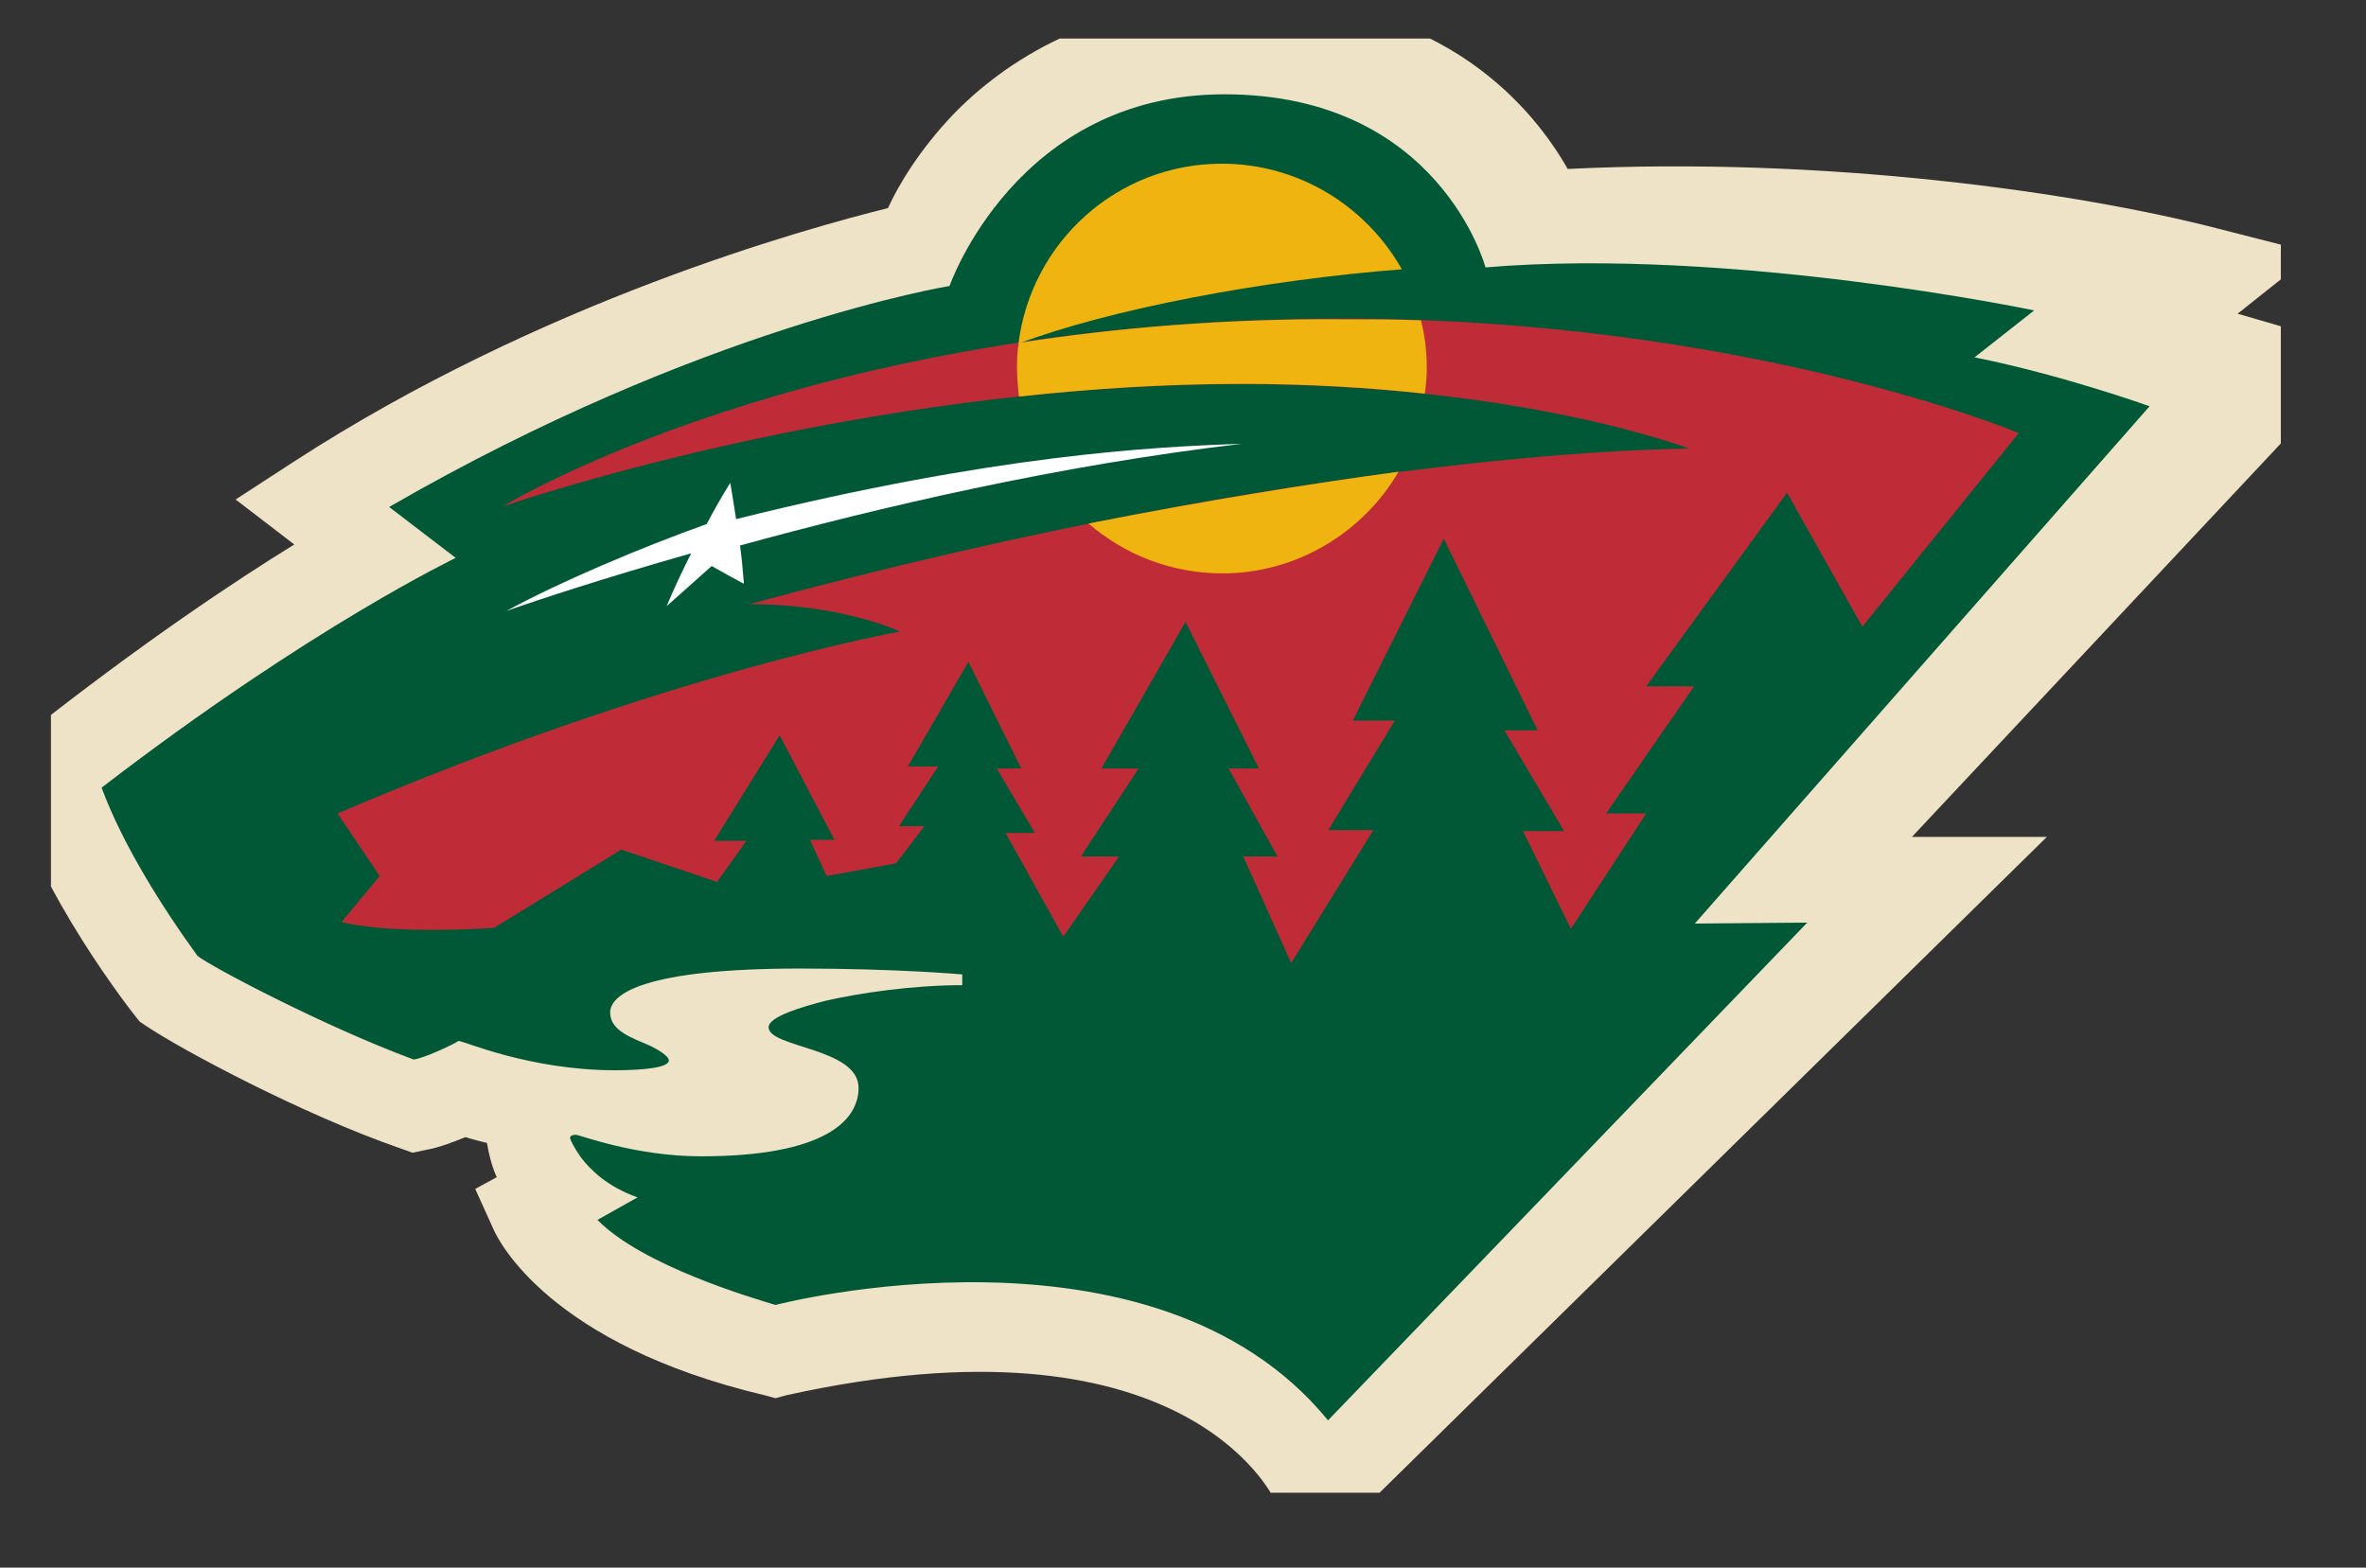 <?xml version="1.0" encoding="utf-8"?>
<!-- Generator: Adobe Illustrator 21.1.0, SVG Export Plug-In . SVG Version: 6.00 Build 0)  -->
<!DOCTYPE svg PUBLIC "-//W3C//DTD SVG 1.1//EN" "http://www.w3.org/Graphics/SVG/1.1/DTD/svg11.dtd">
<svg version="1.1"
	 id="svg2403" inkscape:output_extension="org.inkscape.output.svg.inkscape" inkscape:version="0.46" sodipodi:docname="Minnesota Wild.svg" sodipodi:version="0.32" xmlns:cc="http://creativecommons.org/ns#" xmlns:dc="http://purl.org/dc/elements/1.1/" xmlns:inkscape="http://www.inkscape.org/namespaces/inkscape" xmlns:rdf="http://www.w3.org/1999/02/22-rdf-syntax-ns#" xmlns:sodipodi="http://sodipodi.sourceforge.net/DTD/sodipodi-0.dtd" xmlns:svg="http://www.w3.org/2000/svg"
	 xmlns="http://www.w3.org/2000/svg" xmlns:xlink="http://www.w3.org/1999/xlink" x="0px" y="0px" width="239.8px" height="158.9px"
	 viewBox="0 0 239.8 158.9" style="enable-background:new 0 0 239.8 158.9;" xml:space="preserve">
<rect x="0" y="0" width="239.8" height="158.9" fill="#333333" stroke="none"/>
<style type="text/css">
	.st0{clip-path:url(#SVGID_2_);}
	.st1{fill:#EEE3C6;}
	.st2{fill:#015836;}
	.st3{fill:#BF2B37;}
	.st4{fill:#EFB410;}
	.st5{fill:#FFFFFF;}
</style>
<defs>
	
	
		<inkscape:perspective  id="perspective2410" inkscape:persp3d-origin="372.04724 : 350.78739 : 1" inkscape:vp_x="0 : 526.18109 : 1" inkscape:vp_y="0 : 1000 : 0" inkscape:vp_z="744.09448 : 526.18109 : 1" sodipodi:type="inkscape:persp3d">
		</inkscape:perspective>
</defs>
<sodipodi:namedview  bordercolor="#666666" borderopacity="1.0" gridtolerance="10.0" guidetolerance="10.0" id="base" inkscape:current-layer="g2412" inkscape:cx="143.75" inkscape:cy="9.1911765" inkscape:pageopacity="0.0" inkscape:pageshadow="2" inkscape:window-height="904" inkscape:window-width="1280" inkscape:window-x="-4" inkscape:window-y="-4" inkscape:zoom="1.8921739" objecttolerance="10.0" pagecolor="#ffffff" showgrid="false">
	</sodipodi:namedview>
<g id="g2412" transform="matrix(1.25,0,0,-1.25,-1.875,147.386)" inkscape:groupmode="layer" inkscape:label="Minnesota Wild">
	<g id="g2414" transform="matrix(0.793,0,0,0.793,1.111,-0.362)">
		<g>
			<defs>
				<rect id="SVGID_1_" x="5.7" y="-3.5" width="228" height="148.7"/>
			</defs>
			<clipPath id="SVGID_2_">
				<use xlink:href="#SVGID_1_"  style="overflow:visible;"/>
			</clipPath>
			<g id="g2416" class="st0">
				<g id="g2422" transform="translate(130.881,1.765)">
					<path class="st1" d="M2.9-12.9L0-6.1c-0.5,1-9.8,19.7-50,10.8l-1.1-0.3l-1.1,0.3c-22,5.2-27.2,15.8-27.7,16.9l-1.9,4.2l2.2,1.2
						c-0.5,1.1-0.8,2.3-1,3.5c-0.8,0.2-1.6,0.4-2.2,0.6c-1.2-0.5-2.8-1.1-4-1.3l-1.4-0.3l-1.4,0.5c-9.8,3.4-22.2,10-25.9,12.5
						l-0.6,0.4l-0.4,0.5c-0.1,0.1-10.3,13-12.9,23.8l-0.8,3.1l2.5,2c11.9,9.4,21.4,15.7,27.4,19.4l-6,4.6l6,3.9
						c25.3,16.4,52.3,23.8,60.7,25.9c1.1,2.4,3.2,5.9,6.6,9.5c5.2,5.4,14.7,11.9,30.3,11.9c20.1,0,29.2-11.4,32.6-17.4
						c26.5,1.3,52.2-2.4,66.5-6.1l9.8-2.5l-7.8-6.2c2.7-0.8,4.9-1.4,5.4-1.6l7.8-2.3L65.1,61.8l13.8,0L2.9-12.9z M-30.2,17.1
						c20.1,0,30.6-7.8,35.5-13.5l48.9,48.1l-12.5,0l51.1,54.4c-2.7,0.7-5.3,1.4-6.6,1.6l-11.1,1.9l8.3,6.6
						c-14.8,2.7-35.5,4.7-56.5,3.4l-3.8-0.3l-1.3,3.6c-0.2,0.5-5.4,14.2-24.8,14.2c-22.8,0-28.4-16.9-28.4-17.1l-0.9-2.8l-2.9-0.6
						c-0.3-0.1-27.3-5.8-53.7-21.3l6.9-5.2l-7.1-3.7c-0.1-0.1-11.9-6.2-29.8-20.1c2.5-6.5,7.8-14,9.4-16.1
						c3.7-2.3,13.5-7.4,21.3-10.3c1,0.3,2.2,0.8,2.9,1.1l1.9,0.8l1.9-0.8c0.9-0.3,5.2-1.5,6.2-1.6l5.1-0.7l-0.8-5.1
						c-0.4-2.6,1.2-4.2,1.5-4.5l6.6-4.6l-4.8-2.5c2.9-2.3,7.9-5.3,16.4-7.4C-43.1,16.4-36.2,17.1-30.2,17.1z"/>
					<path id="path2424" class="st1" d="M4.7-4.1l62,60.9l-13.1,0l48.8,52c0,0-11.4,3.4-15.1,4L95,119c-13,3.3-39.8,7.6-68.3,5.7
						c0,0-6.1,17.6-29.6,17.6c-26.8,0-33.2-20.7-33.2-20.7s-32.2-6.7-61.6-25.8l6.4-4.8c0,0-13.3-6.8-33.4-22.7
						c2.2-9,11-20.7,11.8-21.7c3.5-2.4,15.4-8.7,24.7-11.9c1.7,0.4,5,1.8,5,1.8c1.1-0.4,6.1-1.8,7.4-2c-1-5.9,3.4-9.3,3.4-9.3
						l-3-1.7c0,0,4.1-9.3,24.3-14.1C-5.4,19.7,4.7-4.1,4.7-4.1"/>
				</g>
				<g id="g2426" transform="translate(6.179,72.7)">
					<path id="path2428" class="st2" d="M4.7-4.1c2.1-5.7,6.1-12.1,9.8-17.2c1.2-1,12.9-7.2,22.1-10.6c1,0.1,4,1.5,4.6,1.9
						c0.5,0,7.3-3,16-3c3.1,0,5.5,0.3,5.5,1c0,0.5-1.3,1.2-1.9,1.5c-1.8,0.8-4.1,1.5-4.1,3.4c0,1.9,3.5,4.5,19.4,4.5
						c10,0,16.6-0.6,16.6-0.6v-1.1c-5.1,0-10.5-0.8-14-1.6c-2.3-0.6-5.8-1.6-5.8-2.7c0-2.1,9.2-2.1,9.2-6.2c0-3.3-3.4-7-16.1-7
						c-6.8,0-12.4,2.2-12.8,2.2c-0.5,0-0.6-0.2-0.6-0.3c0-0.2,0.4-1,1.1-2c1-1.3,2.7-3,5.8-4.1l-4.1-2.3c4.6-4.7,15.9-8,18.2-8.7
						c0,0,38.6,10.1,56.5-11.8l49,50.9L167.6-18l46.5,52.9c0,0-8.9,3.2-17.9,5l6.1,4.8c0,0-31,6.5-56.1,4.4c0,0-4.7,17.7-26.7,17.7
						c-21.3,0-28.1-19.6-28.1-19.6s-25.3-4.1-57.3-22.6l6.8-5.2C41,19.4,26.3,12.5,4.7-4.1"/>
				</g>
				<g id="g2430" transform="translate(30.709,58.96)">
					<path id="path2432" class="st3" d="M4.7-4.1c0,0,4.2-1.3,15.6-0.6l13,8L43.1,0l3,4.2h-3.3L49.5,15l5.6-10.7h-2.5l1.7-3.7
						l7.1,1.3l2.9,3.8h-2.6l4,6.1h-3.1l6.2,10.7l5.4-10.9h-2.5L75.6,5h-3l5.9-10.6l5.7,8.2h-3.9l5.9,9h-3.8l8.6,15l7.5-15h-3.1l5-9
						h-3.5l4.9-10.9l8.4,13.6h-4.6l6.8,11.2h-4.3l9.3,18.6l9.6-19.6h-3.4l6.1-10.3h-4.2l4.9-10l7.7,11.8H134l9,13h-4.9l14.4,19.8
						l7.7-13.7l16,19.8c0,0-27.9,11.7-69.2,11.7c-54.7,0-85.8-19.2-85.8-19.2s35.9,12.5,75.4,12.5c28.8,0,45.9-6.6,45.9-6.6
						s-36.9,0.2-96.1-15.9c9.6,0,15.4-2.8,15.4-2.8S37.9,21.4,4.3,7l4.3-6.4L4.7-4.1z"/>
				</g>
				<g id="g2434" transform="translate(107.088,99.71)">
					<path id="path2436" class="st4" d="M4.7-4.1c3.7-3.2,8.5-5.1,13.7-5.1C26-9.2,32.8-5,36.4,1.2C27.6,0,16.9-1.7,4.7-4.1"/>
				</g>
				<g id="g2438" transform="translate(99.976,118.189)">
					<path id="path2440" class="st4" d="M4.7-4.1C4.5-5,4.5-5.9,4.5-6.7c0-1,0.1-2,0.2-2.9c7.3,0.8,15,1.3,22.8,1.3
						c6.9,0,13.2-0.4,18.7-1c0.1,0.8,0.2,1.7,0.2,2.6c0,1.7-0.2,3.4-0.6,4.9c-2.6,0.1-5.2,0.1-7.9,0.1C25.6-1.6,14.5-2.6,4.7-4.1"/>
				</g>
				<g id="g2442" transform="translate(139.125,125.705)">
					<path id="path2444" class="st4" d="M4.7-4.1C1.1,2.3-5.8,6.7-13.7,6.7c-10.7,0-19.5-8-20.8-18.4C-25.2-8.2-9.6-5.2,4.7-4.1"/>
				</g>
				<g id="g2446" transform="translate(122.756,107.861)">
					<path id="path2448" class="st5" d="M4.7-4.1C-4.2-4.4-20.5-5.2-47-11.8c0,0,0,0,0,0c-0.3,2-0.6,3.7-0.6,3.7s-1.1-1.7-2.4-4.2
						c-6.7-2.4-15-5.9-20.5-8.9c3.4,1.2,10.1,3.4,18.9,5.9c-0.9-1.8-1.8-3.7-2.5-5.4l4.6,4.1c0,0,3.2-1.8,3.3-1.8
						c-0.1,1.1-0.2,2.5-0.4,3.9C-32.4-10.6-14.1-6.3,4.7-4.1"/>
				</g>
			</g>
		</g>
	</g>
</g>
</svg>
